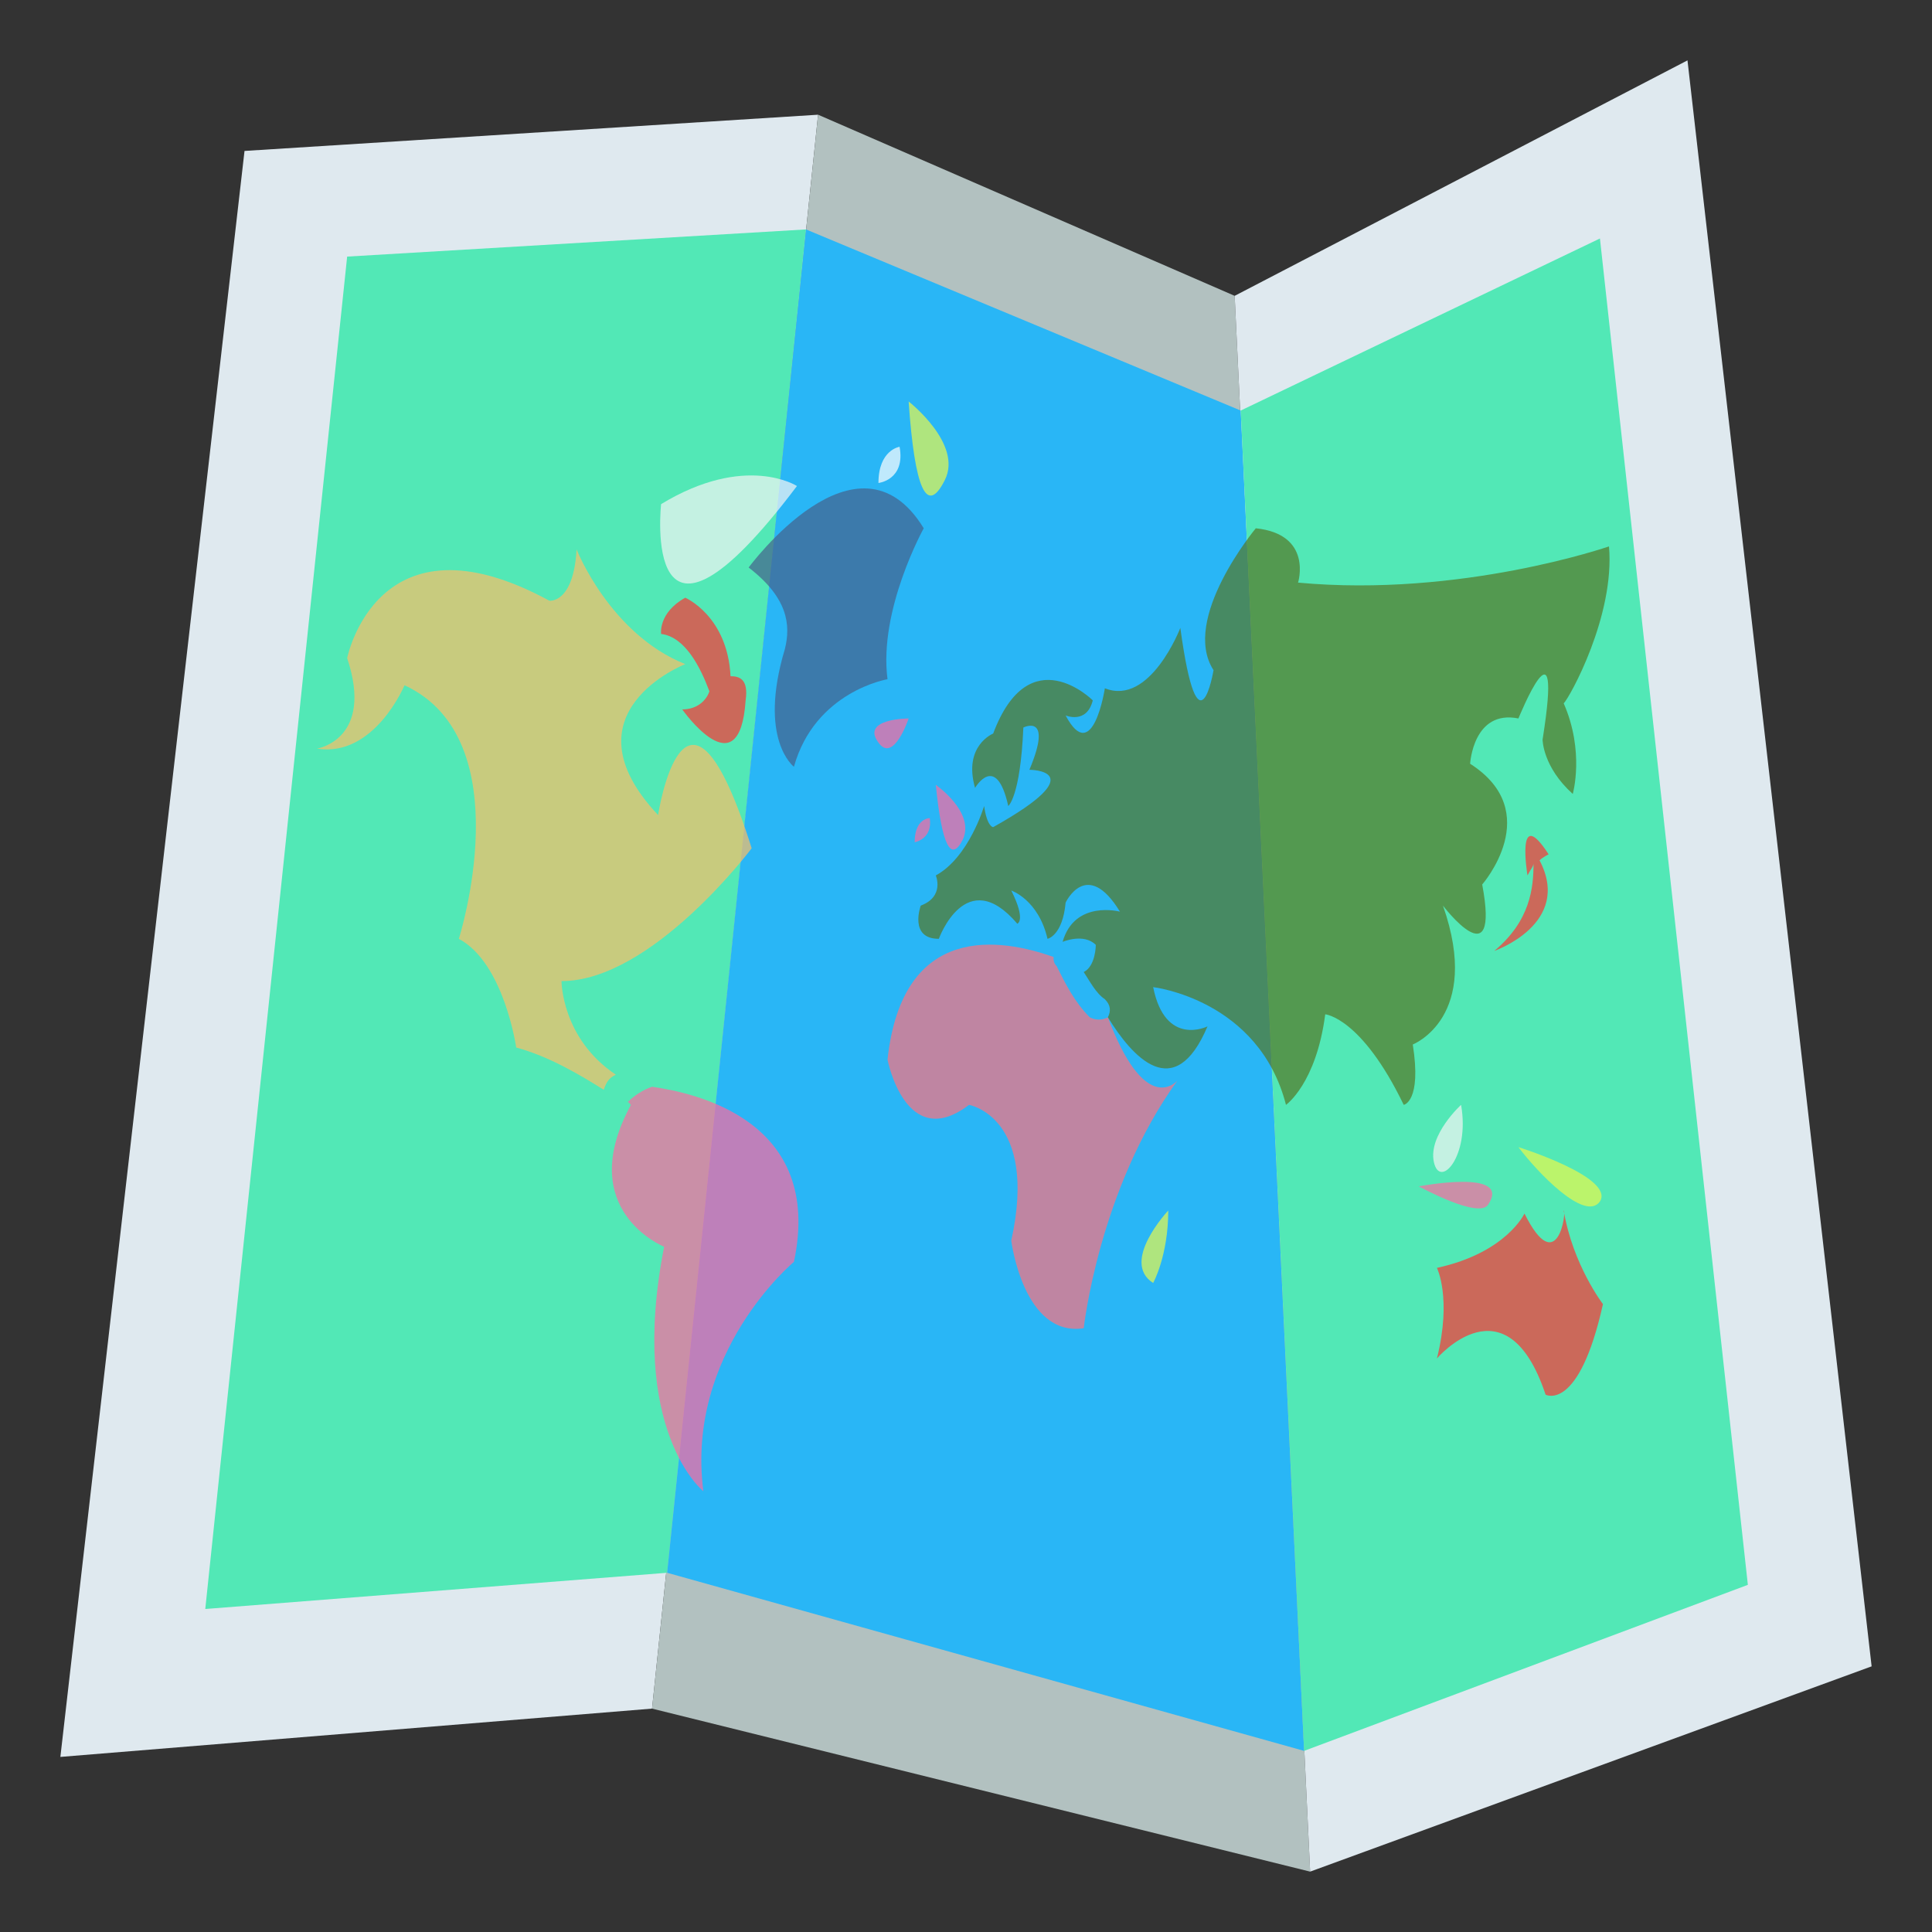 <svg xmlns="http://www.w3.org/2000/svg" viewBox="0 0 64 64">
    <rect x="0" y="0" width="64" height="64" fill="#333333" stroke="none"/>
    <title>world map</title>
    <path fill="#dfe9ef" d="M21.6 56.6L2 58.2 8.1 5l19-1.2z"/>
    <path fill="#b2c1c0" d="M43.4 62l-21.8-5.4 5.5-52.8 13.8 6z"/>
    <path fill="#dfe9ef" d="M62 55.2L43.4 62 40.9 9.8l15-7.8z"/>
    <path fill="#52e8b6" d="M22.1 52.1L6.8 53.3l4.7-44.8 15.2-.9z"/>
    <path fill="#29b6f6" d="M43.2 58l-21.1-5.9 4.6-44.5 14.4 6z"/>
    <path fill="#52e8b6" d="M57.9 52.5L43.2 58l-2.1-44.4L53 7.9z"/>
    <g opacity=".7">
        <path fill="#fe6aa1" d="M21.6 36c-.3.1-.6.3-.8.5l.1.1C19 40.1 22 41.3 22 41.3c-1.2 6.1 1.3 8.1 1.3 8.1-.6-4.6 3-7.6 3-7.6 1-4.7-3.3-5.6-4.7-5.8"/>
        <path fill="#fbbf67" d="M20.4 35.6c-1.8-1.2-1.8-3.1-1.8-3.1 3 0 6.3-4.4 6.3-4.4-2.2-7-3.1-1.1-3.1-1.1-3.2-3.4.9-5 .9-5-2.5-1-3.6-3.8-3.6-3.8-.1 1.8-.9 1.7-.9 1.7-5.7-3.1-6.7 1.9-6.7 1.9.9 2.7-1 3-1 3 1.9.3 2.9-2.1 2.9-2.1 3.9 1.8 1.8 8.4 1.8 8.4 1.5.8 1.9 3.6 1.9 3.6 1.1.3 2.1.9 2.9 1.4.1-.3.2-.4.4-.5"/>
        <path fill="#f5f5f5" d="M26.4 16.1s-1.7-1.1-4.5.6c0 0-.7 6.3 4.5-.6"/>
        <path fill="#44618b" d="M30.6 17.5c-2.2-3.6-5.8 1.3-5.8 1.3 1.3 1 1.4 1.9 1.2 2.7-.9 3 .3 3.9.3 3.9.7-2.5 3.1-2.9 3.1-2.9-.3-2.3 1.2-5 1.2-5"/>
        <path fill="#ff717f" d="M36.7 33.7c-.2.1-.4.1-.6 0-.5-.5-.8-1.1-1.1-1.7-.1-.1-.1-.2-.1-.3-1.7-.6-5-1.2-5.5 3.4 0 0 .6 3.1 2.7 1.5 0 0 2.3.4 1.4 4.5 0 0 .4 3.2 2.4 2.9 0 0 .5-4.6 3.1-8.2-.1.1-1.1 1.1-2.3-2.1"/>
        <path fill="#547725" d="M53.3 18.1s-4.9 1.7-10.3 1.2c0 0 .5-1.6-1.4-1.8 0 0-2.5 3-1.4 4.7 0 0-.5 3-1.1-1.4 0 0-1 2.6-2.5 2 0 0-.4 2.6-1.3.9 0 0 .7.3.9-.5 0 0-2.1-2.1-3.3 1.1 0 0-1 .4-.6 1.8 0 0 .7-1.2 1.1.6 0 0 .4-.3.5-2.6 0 0 1-.5.2 1.4 0 0 2.2 0-1.2 1.9 0 0-.2 0-.3-.7 0 0-.5 1.7-1.6 2.3 0 0 .3.7-.5 1 0 0-.4 1.1.6 1.1 0 0 .9-2.5 2.6-.5 0 0 .3-.1-.2-1.1 0 0 .9.3 1.2 1.6 0 0 .5-.1.6-1.2 0 0 .7-1.5 1.8.3 0 0-1.5-.4-1.9 1 0 0 .7-.3 1.1.1 0 0 0 .7-.4.9.2.3.4.7.7.9.2.2.2.4.1.6.8 1.3 2.2 2.9 3.3.3 0 0-1.4.7-1.8-1.3 0 0 3.5.4 4.4 3.9 0 0 1-.7 1.3-3 0 0 1.2.1 2.6 3 0 0 .6-.1.3-2 0 0 2.3-.9 1-4.6 0 0 1.9 2.5 1.3-.7 0 0 2.1-2.4-.4-4 0 0 .1-1.8 1.6-1.5 0 0 1.5-3.7.8.7 0 0 0 .9 1 1.8 0 0 .4-1.4-.3-3 .2-.2 1.7-2.9 1.5-5.2"/>
        <g fill="#fe6aa1">
            <path d="M31.9 27.8c.4-.9-.9-1.8-.9-1.8.2 2 .5 2.6.9 1.8M30.3 27.9s.6-.1.5-.8c0 0-.5 0-.5.8M30.1 23.8s-1.6 0-1 .8c.5.7 1-.8 1-.8"/>
        </g>
        <path fill="#e8f94b" d="M38.2 42.5s.5-.9.5-2.4c0 0-1.6 1.7-.5 2.4"/>
        <path fill="#f5f5f5" d="M48.4 36.6s-1.1 1-.9 1.9c.2.9 1.2-.2.9-1.9"/>
        <path fill="#e8f94b" d="M53 39.8c.5-.8-2.7-1.8-2.7-1.8.6.8 2.2 2.5 2.7 1.8"/>
        <path fill="#fe6aa1" d="M49.3 39.9c.8-1.2-2.3-.6-2.3-.6s2 1.1 2.3.6"/>
        <g fill="#f33">
            <path d="M50.5 40.2s-.6 1.3-2.9 1.8c0 0 .5 1 0 3 0 0 2.3-2.7 3.6 1.2 0 0 1.1.6 1.9-3 0 0-1-1.3-1.3-3.1.1 0-.2 2.3-1.3.1M49.5 31.5s2.6-.9 1.5-3c.1-.1.3-.2.3-.2-1.1-1.7-.7.7-.7.7.1-.2.2-.3.2-.4 0 .8-.1 1.9-1.3 2.9M22.6 23.5s1.9 2.7 2.1-.3c.1-.7-.2-.8-.5-.8-.1-2-1.5-2.6-1.5-2.6-.9.5-.8 1.2-.8 1.2.8.1 1.3 1.1 1.6 1.9-.1.3-.4.6-.9.6"/>
        </g>
        <path fill="#e8f94b" d="M31.3 15.9c.6-1.2-1.2-2.6-1.2-2.6.2 2.9.6 3.8 1.2 2.6"/>
        <path fill="#fff" d="M29.8 14.8s-.7.1-.7 1.2c0 0 .9-.1.7-1.2"/>
    </g>
</svg>